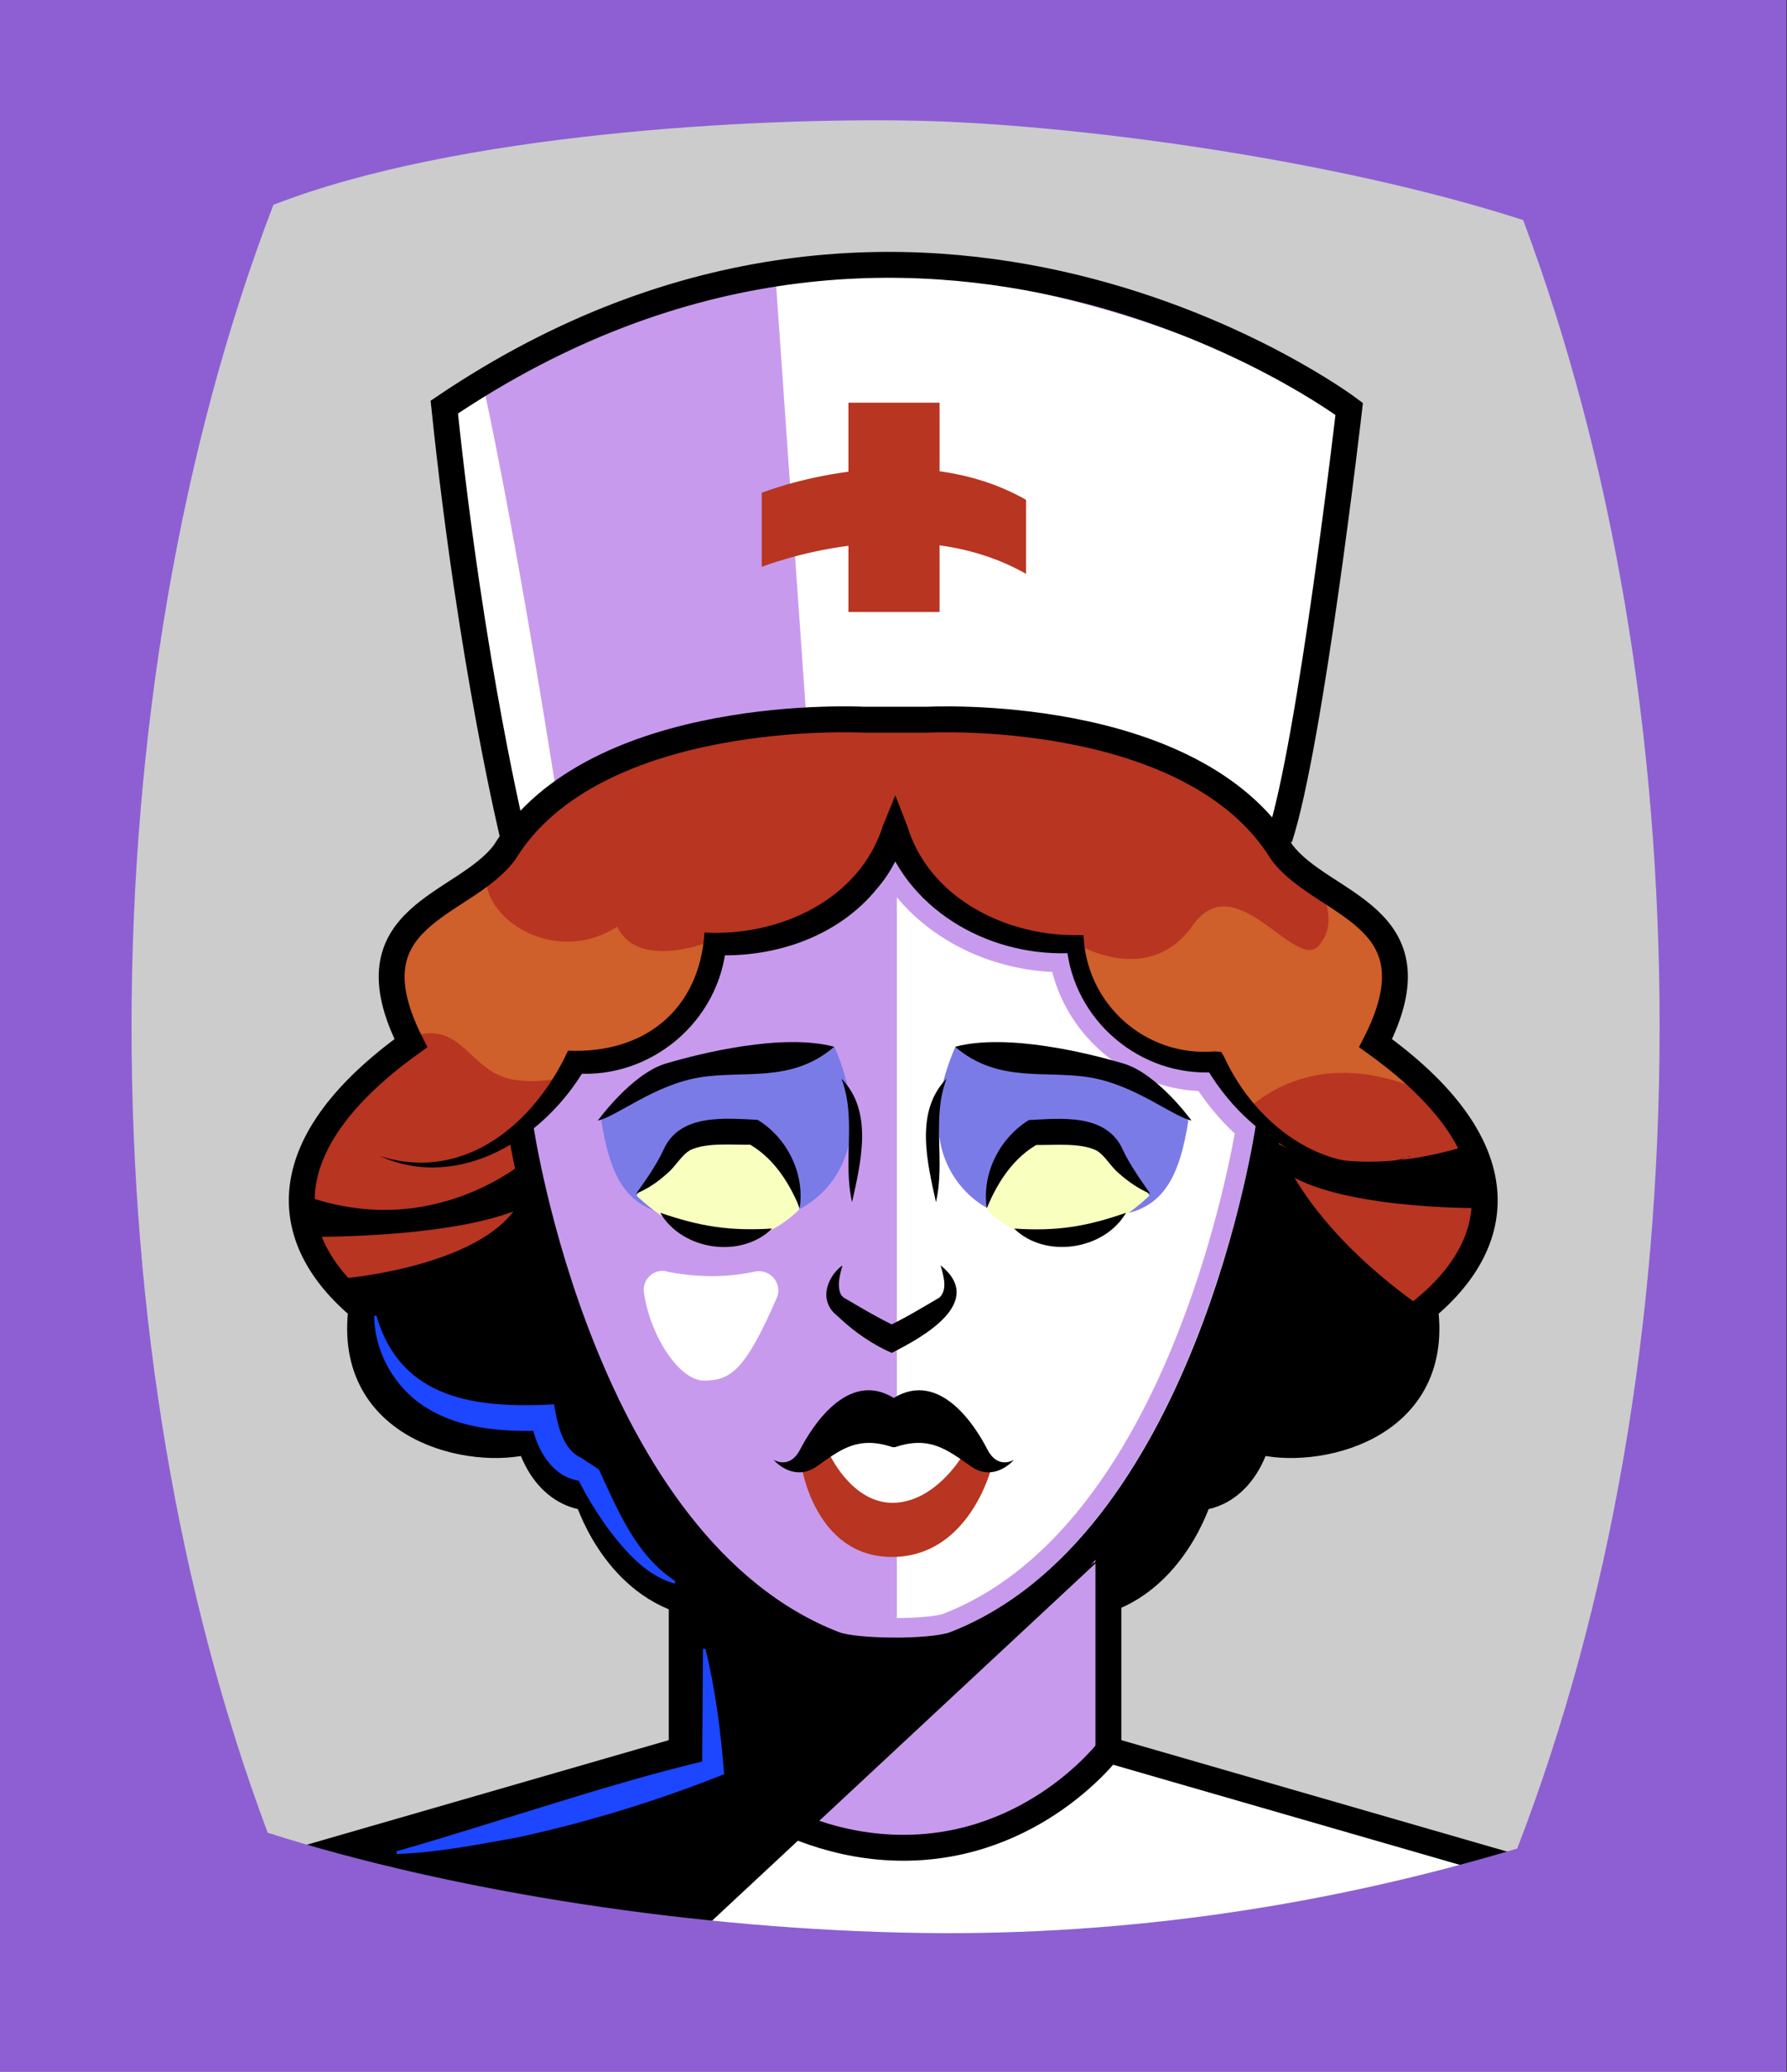 <svg id="Capa_2" xmlns="http://www.w3.org/2000/svg" xmlns:xlink="http://www.w3.org/1999/xlink" viewBox="0 0 69.02 80">
<rect x="0" y="0" width="69.02" height="80" fill="#333333" stroke="none"/>
<defs >
<style >
.cls-1{fill:#c89aed;}.cls-2{fill:#fff;}.cls-3{fill:#f8ffbf;}.cls-4{fill:#7b7be8;}.cls-5{fill:#a88347;}.cls-6{fill:#782ab5;}.cls-7{stroke:#000;stroke-miterlimit:10;}.cls-7,.cls-8,.cls-9,.cls-10{fill:none;}.cls-11{fill:#1c46ff;}.cls-8{stroke:#deb778;stroke-dasharray:0 0 0 4.06;stroke-linecap:round;stroke-linejoin:round;}.cls-12{fill:#deb778;}.cls-13{fill:url(#USGS_19_Inundación_de_tierra_2);}.cls-10{stroke:#1d1d1b;stroke-dasharray:0 0 2 2;stroke-width:.3px;}.cls-14{fill:#cf5f2b;}.cls-15{fill:#fcf0c5;}.cls-16{fill:#b83521;}
</style>
<pattern id="USGS_19_Inundación_de_tierra_2" x="0" y="0" width="72" height="72" patternTransform="translate(-92.48 -16423) rotate(-90)" patternUnits="userSpaceOnUse" viewBox="0 0 72 72">
<g >
<rect class="cls-9" width="72" height="72">
</rect>
<g >
<line class="cls-10" x1="71" y1="71" x2="144.44" y2="71">
</line>
<line class="cls-10" x1="71" y1="67" x2="144.44" y2="67">
</line>
<line class="cls-10" x1="71" y1="63" x2="144.44" y2="63">
</line>
<line class="cls-10" x1="71" y1="59" x2="144.44" y2="59">
</line>
<line class="cls-10" x1="71" y1="55" x2="144.44" y2="55">
</line>
<line class="cls-10" x1="71" y1="51" x2="144.44" y2="51">
</line>
<line class="cls-10" x1="71" y1="47" x2="144.44" y2="47">
</line>
<line class="cls-10" x1="71" y1="43" x2="144.44" y2="43">
</line>
<line class="cls-10" x1="71" y1="39" x2="144.44" y2="39">
</line>
<line class="cls-10" x1="71" y1="35" x2="144.44" y2="35">
</line>
<line class="cls-10" x1="71" y1="31" x2="144.44" y2="31">
</line>
<line class="cls-10" x1="71" y1="27" x2="144.44" y2="27">
</line>
<line class="cls-10" x1="71" y1="23" x2="144.44" y2="23">
</line>
<line class="cls-10" x1="71" y1="19" x2="144.44" y2="19">
</line>
<line class="cls-10" x1="71" y1="15" x2="144.44" y2="15">
</line>
<line class="cls-10" x1="71" y1="11" x2="144.44" y2="11">
</line>
<line class="cls-10" x1="71" y1="7" x2="144.44" y2="7">
</line>
<line class="cls-10" x1="71" y1="3" x2="144.44" y2="3">
</line>
</g>
<g >
<line class="cls-10" x1="-1" y1="71" x2="72.44" y2="71">
</line>
<line class="cls-10" x1="-1" y1="67" x2="72.44" y2="67">
</line>
<line class="cls-10" x1="-1" y1="63" x2="72.44" y2="63">
</line>
<line class="cls-10" x1="-1" y1="59" x2="72.44" y2="59">
</line>
<line class="cls-10" x1="-1" y1="55" x2="72.44" y2="55">
</line>
<line class="cls-10" x1="-1" y1="51" x2="72.44" y2="51">
</line>
<line class="cls-10" x1="-1" y1="47" x2="72.44" y2="47">
</line>
<line class="cls-10" x1="-1" y1="43" x2="72.44" y2="43">
</line>
<line class="cls-10" x1="-1" y1="39" x2="72.44" y2="39">
</line>
<line class="cls-10" x1="-1" y1="35" x2="72.44" y2="35">
</line>
<line class="cls-10" x1="-1" y1="31" x2="72.44" y2="31">
</line>
<line class="cls-10" x1="-1" y1="27" x2="72.44" y2="27">
</line>
<line class="cls-10" x1="-1" y1="23" x2="72.44" y2="23">
</line>
<line class="cls-10" x1="-1" y1="19" x2="72.44" y2="19">
</line>
<line class="cls-10" x1="-1" y1="15" x2="72.44" y2="15">
</line>
<line class="cls-10" x1="-1" y1="11" x2="72.44" y2="11">
</line>
<line class="cls-10" x1="-1" y1="7" x2="72.44" y2="7">
</line>
<line class="cls-10" x1="-1" y1="3" x2="72.44" y2="3">
</line>
<line class="cls-10" x1="1.04" y1="69" x2="74.48" y2="69">
</line>
<line class="cls-10" x1="1.04" y1="65" x2="74.48" y2="65">
</line>
<line class="cls-10" x1="1.04" y1="61" x2="74.48" y2="61">
</line>
<line class="cls-10" x1="1.04" y1="57" x2="74.48" y2="57">
</line>
<line class="cls-10" x1="1.04" y1="53" x2="74.48" y2="53">
</line>
<line class="cls-10" x1="1.04" y1="49" x2="74.48" y2="49">
</line>
<line class="cls-10" x1="1.04" y1="45" x2="74.48" y2="45">
</line>
<line class="cls-10" x1="1.04" y1="41" x2="74.48" y2="41">
</line>
<line class="cls-10" x1="1.04" y1="37" x2="74.48" y2="37">
</line>
<line class="cls-10" x1="1.04" y1="33" x2="74.48" y2="33">
</line>
<line class="cls-10" x1="1.04" y1="29" x2="74.48" y2="29">
</line>
<line class="cls-10" x1="1.04" y1="25" x2="74.48" y2="25">
</line>
<line class="cls-10" x1="1.04" y1="21" x2="74.48" y2="21">
</line>
<line class="cls-10" x1="1.04" y1="17" x2="74.48" y2="17">
</line>
<line class="cls-10" x1="1.04" y1="13" x2="74.48" y2="13">
</line>
<line class="cls-10" x1="1.04" y1="9" x2="74.48" y2="9">
</line>
<line class="cls-10" x1="1.04" y1="5" x2="74.48" y2="5">
</line>
<line class="cls-10" x1="1.04" y1="1" x2="74.48" y2="1">
</line>
</g>
<g >
<line class="cls-10" x1="-73" y1="71" x2=".44" y2="71">
</line>
<line class="cls-10" x1="-73" y1="67" x2=".44" y2="67">
</line>
<line class="cls-10" x1="-73" y1="63" x2=".44" y2="63">
</line>
<line class="cls-10" x1="-73" y1="59" x2=".44" y2="59">
</line>
<line class="cls-10" x1="-73" y1="55" x2=".44" y2="55">
</line>
<line class="cls-10" x1="-73" y1="51" x2=".44" y2="51">
</line>
<line class="cls-10" x1="-73" y1="47" x2=".44" y2="47">
</line>
<line class="cls-10" x1="-73" y1="43" x2=".44" y2="43">
</line>
<line class="cls-10" x1="-73" y1="39" x2=".44" y2="39">
</line>
<line class="cls-10" x1="-73" y1="35" x2=".44" y2="35">
</line>
<line class="cls-10" x1="-73" y1="31" x2=".44" y2="31">
</line>
<line class="cls-10" x1="-73" y1="27" x2=".44" y2="27">
</line>
<line class="cls-10" x1="-73" y1="23" x2=".44" y2="23">
</line>
<line class="cls-10" x1="-73" y1="19" x2=".44" y2="19">
</line>
<line class="cls-10" x1="-73" y1="15" x2=".44" y2="15">
</line>
<line class="cls-10" x1="-73" y1="11" x2=".44" y2="11">
</line>
<line class="cls-10" x1="-73" y1="7" x2=".44" y2="7">
</line>
<line class="cls-10" x1="-73" y1="3" x2=".44" y2="3">
</line>
<line class="cls-10" x1="-70.96" y1="69" x2="2.48" y2="69">
</line>
<line class="cls-10" x1="-70.96" y1="65" x2="2.48" y2="65">
</line>
<line class="cls-10" x1="-70.96" y1="61" x2="2.48" y2="61">
</line>
<line class="cls-10" x1="-70.96" y1="57" x2="2.48" y2="57">
</line>
<line class="cls-10" x1="-70.96" y1="53" x2="2.48" y2="53">
</line>
<line class="cls-10" x1="-70.96" y1="49" x2="2.48" y2="49">
</line>
<line class="cls-10" x1="-70.96" y1="45" x2="2.48" y2="45">
</line>
<line class="cls-10" x1="-70.96" y1="41" x2="2.48" y2="41">
</line>
<line class="cls-10" x1="-70.96" y1="37" x2="2.48" y2="37">
</line>
<line class="cls-10" x1="-70.96" y1="33" x2="2.48" y2="33">
</line>
<line class="cls-10" x1="-70.96" y1="29" x2="2.48" y2="29">
</line>
<line class="cls-10" x1="-70.96" y1="25" x2="2.48" y2="25">
</line>
<line class="cls-10" x1="-70.96" y1="21" x2="2.48" y2="21">
</line>
<line class="cls-10" x1="-70.96" y1="17" x2="2.48" y2="17">
</line>
<line class="cls-10" x1="-70.96" y1="13" x2="2.48" y2="13">
</line>
<line class="cls-10" x1="-70.96" y1="9" x2="2.48" y2="9">
</line>
<line class="cls-10" x1="-70.96" y1="5" x2="2.48" y2="5">
</line>
<line class="cls-10" x1="-70.96" y1="1" x2="2.48" y2="1">
</line>
</g>
</g>
</pattern>
</defs>
  <path
     style="opacity:1;vector-effect:none;fill:#cccccc;fill-opacity:1;fill-rule:nonzero;stroke:none;stroke-width:4.495;stroke-linecap:butt;stroke-linejoin:miter;stroke-miterlimit:4;stroke-dasharray:none;stroke-dashoffset:0;stroke-opacity:1"
     d="M -0.08,0.361 V 80.361 H 68.92 V 0.361 Z"
     id="rect4304"/>

<g id="Capa_9">
<g >
<g >
<path class="cls-1" d="M59.77,72.79s-11.19,3.62-20.4,3.73c-9.21,.11-28.07-4.28-28.07-4.28l14.91-4.61-.18-4.72-.04-1.09s-2.74-2.74-3.18-3.95c-1.64-.33-2.41-1.97-2.41-1.97,0,0-6.14,.77-6.58-5.26-2.52-2.31-3.51-6.69,2.08-10.2-1.09-2.74-.66-4.28,.99-5.38,.23-.15,.46-.32,.68-.51,1.36-1.12,2.5-2.67,2.5-2.67,0,0-2.96-14.14-2.96-16.45,5.37-3.72,21.27-10.19,35.2,.55-1.66,10.52-2.7,15.14-2.99,16.34-.05,.23-.08,.33-.08,.33,0,0,4.17,2.52,4.6,4.06,.44,1.53-.43,3.4-.43,3.4,0,0,4.16,2.96,4.05,6.8-.55,3.4-2.3,3.73-2.3,3.73,0,0-.22,3.18-1.75,4.16-1.87,1.1-4.83,.99-4.83,.99,0,0-.55,1.75-2.19,1.86-.6,2.72-3.05,3.87-3.45,4.04-.04,.01-.06,.02-.06,.02l-.11,5.48,17,5.6Z">
</path>
<path class="cls-2" d="M34.64,63.49v-30.36s3.16,3.57,7.03,3.35c-.11,2.46,2.81,4.35,5.18,4.51,1.27,2.19,2.08,2.59,2.08,2.59,0,0-3.03,11.69-6.54,16.03-4.06,4.24-7.75,3.88-7.75,3.88Z">
</path>
<path class="cls-4" d="M30.87,46.69s3.41-1.49,1.36-6.27c-2.96,.32-6.69,.68-9.01,2.82,.32,2.09,.91,3.09,2.05,3.5s5.6-.05,5.6-.05Z">
</path>
<path class="cls-4" d="M38.25,46.71s-3.41-1.49-1.36-6.27c2.96,.32,6.69,.68,9.01,2.82-.32,2.09-.91,3.09-2.05,3.5s-5.6-.05-5.6-.05Z">
</path>
<path class="cls-16" d="M57.46,46.91c-.55,3.4-2.3,3.73-2.3,3.73,0,0-.22,3.18-1.75,4.16-1.87,1.1-4.83,.99-4.83,.99,0,0-.55,1.75-2.19,1.86-.6,2.72-3.05,3.87-3.45,4.04-.13-.68-.19-1.53-.1-2.58,.83-2.17,5.26-9.68,6.09-15.52-.58-.25-2.08-2.59-2.08-2.59,0,0-4.42-.23-5.18-4.51-6.51,0-7.34-4.17-7.34-4.17,0,0-1.25,3.42-6.34,4.26-1.59,4.25-5.76,4.59-5.76,4.59,0,0-.25,.58-1.92,2.58,.83,8.35,6.01,15.36,6.01,15.36l.08,3.59-.37,.21-.04-1.09s-2.74-2.74-3.18-3.95c-1.64-.33-2.41-1.97-2.41-1.97,0,0-6.14,.77-6.58-5.26-2.52-2.31-3.51-6.69,2.08-10.2-1.09-2.74-.66-4.28,.99-5.38,.23-.15,.46-.32,.68-.51l1.57-.81s-.25-.92,2.34-3.25c4.5-2.67,13.35-2.92,13.35-2.92,0,0,10.6,0,14.27,4.5,.07,.08,.15,.17,.22,.25-.05,.23-.08,.33-.08,.33,0,0,4.17,2.52,4.6,4.06,.44,1.53-.43,3.4-.43,3.4,0,0,4.16,2.96,4.05,6.8Z">
</path>
<path class="cls-2" d="M19.55,31.67l-2.27-15.54s8.29-6.63,18.07-5.59c9.78,.96,16.67,5.41,16.67,5.41l-2.78,16.69s-2.46-4.47-12.06-4.82-13.53,1.05-17.63,3.84Z">
</path>
<path class="cls-2" d="M26.21,67.63s4.43,3.83,8.93,3.74c4.67-.18,7.67-3.79,7.67-3.79l16.67,5.03s-17.46,5.38-27.96,4.06-18.96-4.94-18.96-4.94l13.65-4.09Z">
</path>
<path d="M42.46,60.23l-16.24,15.13-13.65-2.67,1.48-1.48,12.15-3.58,.38-8.44s4.45,4.08,6.01,4.67c3.86,.22,4.08-.15,4.08-.15l5.79-3.49Z">
</path>
<path class="cls-3" d="M30.87,46.69s-.46-2.22-1.75-2.94c-1.91-.41-2.68-.1-3.14,.41s-1.39,2.01-1.39,2.01c0,0,1.37,1.39,3.07,1.7,1.86,.31,3.22-1.18,3.22-1.18Z">
</path>
<path class="cls-3" d="M38.11,46.69s.46-2.22,1.75-2.94c1.91-.41,2.68-.1,3.14,.41s1.39,2.01,1.39,2.01c0,0-1.37,1.39-3.07,1.7-1.86,.31-3.22-1.18-3.22-1.18Z">
</path>
<path class="cls-1" d="M34.6,34.6c1.4,1.72,3.64,2.82,6.04,2.93,.66,2.57,2.97,4.47,5.65,4.6,.4,.59,.87,1.15,1.4,1.64-.5,2.74-3.21,15.44-11.27,18.55-.17,.06-.81,.16-1.87,.16s-1.7-.1-1.85-.15c-8.13-3.13-10.82-15.96-11.27-18.48,.55-.49,1.04-1.05,1.46-1.66,2.69-.12,5.03-2.02,5.72-4.59,2.41-.15,4.53-1.17,5.86-2.84,.04-.05,.09-.1,.13-.16m-.02-1.35c-.19,.37-.41,.71-.68,1.02-1.41,1.77-3.67,2.6-5.9,2.6-.42,2.62-2.74,4.58-5.38,4.58-.05,0-.09,0-.14,0-.49,.79-1.13,1.52-1.86,2.11,.18,1.16,2.74,15.98,11.81,19.47,.37,.14,1.24,.2,2.12,.2s1.76-.07,2.13-.2c9.38-3.62,11.79-19.38,11.82-19.54-.71-.6-1.33-1.32-1.8-2.1-.04,0-.08,0-.12,0-2.65,0-4.95-1.97-5.33-4.6-.08,0-.16,0-.23,0-2.59,0-5.17-1.28-6.44-3.54h0Z">
</path>
<path class="cls-2" d="M25.75,49.1c.79,.16,2.03,.3,3.41,0,.59-.12,1.08,.47,.84,1.02-1.21,2.78-1.77,3.19-2.81,3.19-.98,0-2.1-1.79-2.32-3.41-.07-.5,.39-.92,.88-.81Z">
</path>
<path class="cls-14" d="M41.67,36.49s2.72,1.62,4.39-.75,3.97,1.81,4.88,.77-.14-2.51-.14-2.51c3.55,1.74,3.14,4.74,2.37,6.34,2.37,1.32,2.86,2.37,2.86,2.37,0,0-4.25-2.93-7.8,.07-1.11-1.32-1.37-1.78-1.37-1.78,0,0-4.7,.35-5.18-4.51Z">
</path>
<path class="cls-14" d="M27.79,36.22s-3.07,1.39-3.95-.44c-2.63,1.68-5.56-.66-4.97-2.19-3.88,2.19-4.54,4.39-3.15,6.51,2.19-.88,2.34,1.39,4.24,1.61s2.78-.66,2.78-.66c0,0,4.46-.66,5.05-4.83Z">
</path>
<path d="M20.61,44.57s-3.77,3.58-9.1,1.5c.33,1.43,.39,1.69,.39,1.69,0,0,5.14,.07,7.93-.98-1.69,2.21-6.7,2.6-6.7,2.6l.98,.98s-.78,3.25,1.17,4.49,5.12,1.05,5.12,1.05c0,0,.66,1.87,2.35,2.2,1.76,2.93,3.71,4.16,3.71,4.16l-.26-3.51s-4.49-7.74-5.59-14.17Z">
</path>
<path d="M48.89,43.92s2.73,1.82,7.54,.39c1.11,1.43,.85,2.34,.85,2.34,0,0-4.94,.07-7.28-1.17,1.82,3.06,5.16,5.16,5.16,5.16,0,0,.2,5.96-6.58,5.15-.21,1.85-2.19,1.86-2.19,1.86,0,0-1.01,3.67-3.45,4.04,.03-2.36,.1-3.01,.1-3.01,0,0,4.81-7.54,5.85-14.76Z">
</path>
<path class="cls-1" d="M29.97,10.92l1.19,17.03s-5.44,.01-9.69,2.54c-1.66-10.51-2.76-15.39-2.76-15.39,0,0,4.18-3.78,11.25-4.18Z">
</path>
<path class="cls-7" d="M19.85,32.45s-1.64-6.65-2.69-16.73c18.37-12.4,34.95,.07,34.95,.07,0,0-1.49,12.92-2.69,16.58">
</path>
<path class="cls-7" d="M42.49,61.85c2.87-.82,3.82-4.03,3.82-4.03,0,0,1.57,0,2.25-2.18,2.18,.61,7.1-.41,6.48-5.12,3.28-2.73,3.41-6.42-1.91-10.24,2.53-4.98-2.05-5.26-3.62-7.37-3.48-5.66-13.67-5.12-13.67-5.12h-2.49s-10.38-.55-13.86,5.12c-1.57,2.12-6.14,2.39-3.62,7.37-5.32,3.82-5.19,7.51-1.91,10.24-.61,4.71,4.3,5.73,6.48,5.12,.68,2.18,2.25,2.18,2.25,2.18,0,0,.96,3.21,3.82,4.03">
</path>
<path d="M54.48,44.63c-3.1,1.37-6.36-.73-7.91-3.44,0,0,.37,.21,.37,.21-2.9,.2-5.51-2.01-5.75-4.93,0,0,.37,.32,.37,.32-3.15,.23-6.42-1.51-7.45-4.58,0,0,.94,0,.94,0-.29,.73-.62,1.46-1.15,2.07-1.5,1.88-3.96,2.71-6.31,2.6,0,0,.46-.4,.46-.4-.25,2.95-2.9,5.19-5.84,4.97,0,0,.41-.23,.41-.23-1.56,2.71-4.86,4.81-7.95,3.42,3.27,1.04,5.97-1.26,7.27-4.07,2.95,.13,5.08-1.58,5.27-4.56,2.85,.16,5.98-1.24,6.89-4.12,0,0,.48-1.18,.48-1.18l.46,1.18c.83,2.75,3.73,4.22,6.47,4.22,0,0,.34,0,.34,0,.1,2.66,2.39,4.71,5.06,4.49,0,0,.26,.02,.26,.02l.11,.19c1.23,2.69,4.12,4.88,7.19,3.84h0Z">
</path>
<path class="cls-7" d="M48.99,43.56s-2.36,16.17-12.14,19.94c-.85,.31-3.75,.31-4.6,0-9.78-3.77-12.14-19.94-12.14-19.94">
</path>
<path d="M23.09,43.27s1.31-1.81,2.62-2.2,4.51-1.19,6.51-.65c-1.66,1.43-3.51,.89-5.24,1.19s-3.16,1.5-3.89,1.66Z">
</path>
<path d="M46.02,43.27s-1.31-1.81-2.62-2.2-4.51-1.19-6.51-.65c1.66,1.43,3.51,.89,5.24,1.19s3.16,1.5,3.89,1.66Z">
</path>
<path d="M30.88,46.63c-.43-1.04-1.06-1.98-2.03-2.5l.23,.07c-.77,.02-1.77-.1-2.42,.21-.34,.19-.58,.65-.89,.9-.36,.33-.76,.6-1.2,.78,.41-.57,.78-1.1,1.07-1.72,.64-1.39,2.4-1.18,3.62-1.13,1.15,.7,1.82,2.08,1.63,3.38h0Z">
</path>
<path d="M25.5,46.83c1.54,.53,2.68,.71,4.32,.61-1.2,1.18-3.48,.84-4.32-.61h0Z">
</path>
<path d="M38.11,46.63c-.19-1.31,.49-2.68,1.63-3.38,1.22-.06,2.98-.27,3.62,1.13,.29,.62,.67,1.14,1.07,1.72-.44-.19-.84-.46-1.2-.78-.32-.25-.55-.71-.89-.9-.65-.31-1.65-.19-2.42-.21,0,0,.23-.07,.23-.07-.97,.52-1.6,1.46-2.03,2.5h0Z">
</path>
<path d="M43.49,46.83c-.83,1.44-3.12,1.79-4.32,.61,1.63,.11,2.78-.07,4.32-.61h0Z">
</path>
<path d="M36.33,48.86c1.75,1.41-.65,2.76-1.89,3.38-.73-.32-1.41-.79-1.97-1.31-.14-.13-.34-.28-.43-.46-.33-.58,.05-1.29,.5-1.61-.1,.34-.18,.68-.12,.95,.02,.13,.08,.23,.16,.29,.64,.38,1.42,.84,2.07,1.14,0,0-.42,0-.42,0,.65-.3,1.42-.76,2.06-1.14,.31-.31,.16-.8,.04-1.24h0Z">
</path>
<path class="cls-16" d="M30.95,56.58s.51,3.54,3.5,3.54,3.84-3.44,3.84-3.44l-2.33-1.88-2.56-.09-2.45,1.86Z">
</path>
<path class="cls-2" d="M32.01,56.1s.86,1.93,2.46,1.93,2.65-1.74,2.65-1.74c0,0-.66-.97-2.37-1.16s-2.73,.97-2.73,.97Z">
</path>
<path d="M37.5,56.62c-.92-.64-1.59-1.19-2.93-.74h-.1c-1.34-.45-2.01,.1-2.92,.74-.84,.59-1.55-.11-1.67-.25,.11,.06,.65,.33,1.03-.41,.43-.83,1.82-3.08,3.61-1.98,1.8-1.1,3.19,1.15,3.61,1.98,.38,.74,.92,.47,1.03,.41-.12,.14-.83,.84-1.66,.25Z">
</path>
<path d="M32.5,41.65c1.24,1.27,.75,3.22,.41,4.77-.37-1.62,.18-3.21-.41-4.77h0Z">
</path>
<path d="M36.56,41.65c-.59,1.56-.04,3.16-.41,4.77-.34-1.55-.83-3.5,.41-4.77h0Z">
</path>
<polyline class="cls-7" points="26.33 59.05 26.33 67.57 9.71 72.37">
</polyline>
<polyline class="cls-7" points="42.81 59.05 42.81 67.57 59.43 72.37">
</polyline>
<path class="cls-7" d="M26.33,67.57s3.48,3.78,8.56,3.78,7.93-3.78,7.93-3.78">
</path>
<rect class="cls-16" x="32.77" y="15.55" width="3.52" height="8.08">
</rect>
<path class="cls-16" d="M39.63,19.3c-4.49-2.56-10.21-.27-10.21-.27v2.86s5.72-2.29,10.21,.27v-2.86Z">
</path>
</g>
<path class="cls-11" d="M27.25,63.68c.39,1.59,.59,3.2,.72,4.83-2.59,1.03-5.26,1.85-7.98,2.44-1.5,.27-3.12,.59-4.66,.64,0,0-.03-.1-.03-.1,3.84-1.1,8.23-2.62,11.82-3.47,0,0,.03-4.35,.03-4.35h.1Z">
</path>
<path class="cls-11" d="M14.54,50.8c.94,3.29,3.93,3.58,6.86,3.43,.12,.74,.33,1.74,1.03,2.05,0,0,.7,.46,.7,.46,.73,1.57,1.43,3.32,2.95,4.31,0,0-.02,.1-.02,.1-.93-.26-1.63-.95-2.22-1.67-.59-.72-1.09-1.52-1.51-2.35l.07,.05c-1.01-.12-1.61-1.1-1.82-2.01,0,0,.1,.08,.1,.08-1.41,.03-2.93-.11-4.16-.86-1.24-.74-2.05-2.13-2.07-3.58h.1Z">
</path>
</g>
</g>

  <path
     style="opacity:1;vector-effect:none;fill:#8d5fd3;fill-opacity:1;fill-rule:nonzero;stroke:none;stroke-width:2.358;stroke-linecap:butt;stroke-linejoin:miter;stroke-miterlimit:4;stroke-dasharray:none;stroke-dashoffset:0;stroke-opacity:0.442"
     d="M 0,1.2e-7 V 80 H 69 V 1.2e-7 Z M 35.24,4.658 c 6.068,0.112 16.27,1.47 23.59,3.84 3.46,9.24 5.27,19.951 5.27,31.141 0,11.47 -1.89,22.39 -5.5,31.74 -7.2,2.16 -14.94,3.377 -23.02,3.26 -8.58,-0.124 -18.036,-1.573 -25.24,-3.869 -3.45,-9.22 -5.26,-19.931 -5.26,-31.131 0,-11.2 1.89,-22.38 5.48,-31.73 C 17.683,5.134 29.173,4.546 35.24,4.658 Z"
     id="rect4304" />


</svg>
